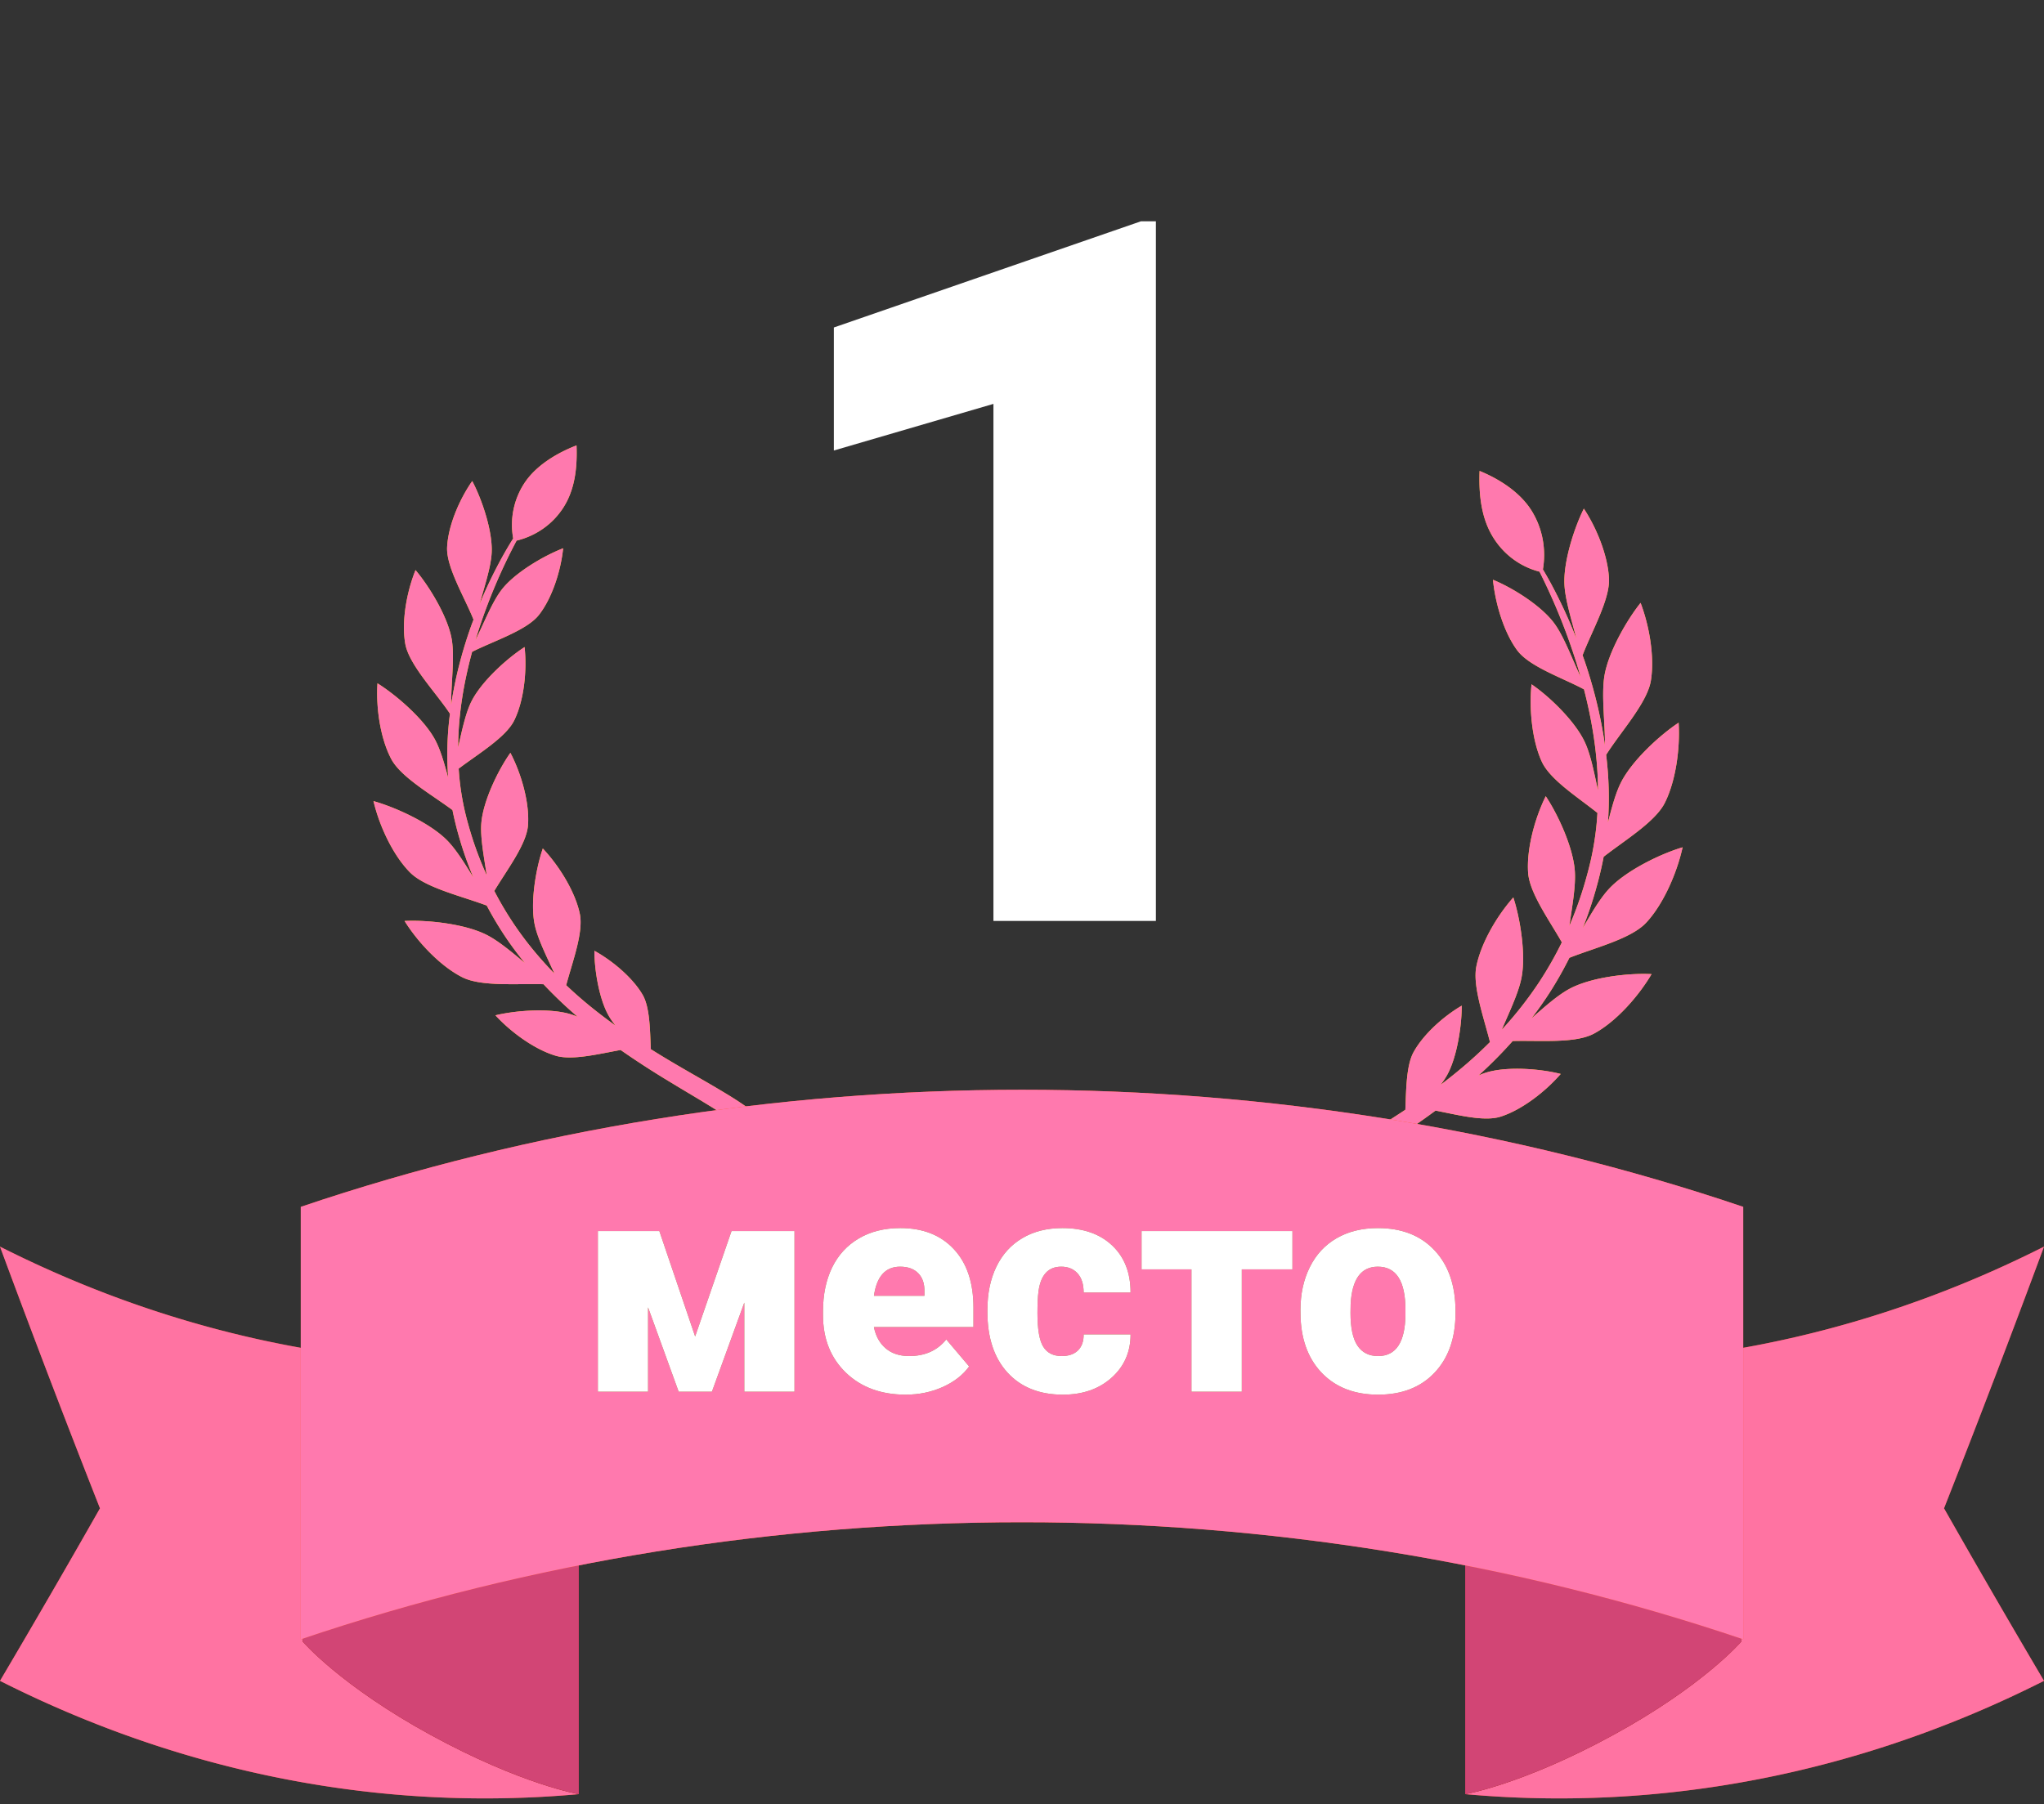 <svg width="299" height="264" fill="none" xmlns="http://www.w3.org/2000/svg"><rect width="100%" height="100%" fill="#333333" stroke="none"/><path d="M169.087 134.752h-23.765V59.096l-23.344 6.82v-18l44.929-15.539h2.18v102.375z" fill="#fff"/><path d="M112.605 164.756a35.31 35.31 0 00-1.557-1.372c-.282-.239-.511-.415-.802-.649a36.66 36.66 0 00-.838-.63 52.261 52.261 0 00-3.419-2.217c-2.296-1.388-4.599-2.673-6.867-4.002a140.3 140.3 0 01-3.92-2.373c-.123-2.86-.14-6.133-1.196-7.957-1.439-2.472-4.372-4.958-7.052-6.437-.015 2.723.676 7.07 2.108 9.54.261.454.599.924.974 1.401a77.631 77.631 0 01-3.857-2.947 62.068 62.068 0 01-3.355-2.96c.916-3.444 2.56-7.745 1.99-10.459-.673-3.206-2.993-6.976-5.411-9.544-1.021 2.963-1.864 7.946-1.184 11.153.444 2.107 1.798 4.742 2.881 7.147-2.004-2.057-3.855-4.258-5.493-6.615a48.933 48.933 0 01-3.3-5.475c1.844-3.079 4.722-6.818 4.93-9.618.242-3.252-.951-7.482-2.576-10.592-1.81 2.556-4.014 7.099-4.255 10.344-.157 2.125.41 4.993.795 7.579a49.58 49.58 0 01-2.3-6.065 62.012 62.012 0 01-.533-1.847 37.902 37.902 0 01-.458-1.864 39.309 39.309 0 01-.632-3.766 44.026 44.026 0 01-.182-2.066c2.866-2.172 6.915-4.58 8.135-7.076 1.427-2.919 1.876-7.252 1.507-10.712-2.646 1.706-6.386 5.114-7.812 8.027-.853 1.744-1.365 4.281-1.909 6.638.006-.82.025-1.636.075-2.446.233-3.893.939-7.748 1.97-11.522 3.151-1.597 8.005-3.137 9.78-5.409 1.923-2.456 3.197-6.433 3.536-9.742-2.83 1.088-7.034 3.554-8.956 6.01-1.444 1.843-2.635 4.971-3.863 7.407.178-.59.364-1.178.555-1.766a81.577 81.577 0 015.456-12.773c2.702-.661 5.158-2.271 6.783-4.749 1.708-2.61 2.116-5.8 1.982-9.181-2.838 1.099-5.906 2.913-7.62 5.515a11.133 11.133 0 00-1.643 8.1c-1.122 1.773-2.125 3.616-3.058 5.499a62.401 62.401 0 00-1.837 4.069c.67-2.505 1.641-5.343 1.747-7.505.151-3.122-1.416-7.77-2.844-10.466-1.9 2.719-3.53 6.559-3.675 9.688-.142 2.897 2.538 7.29 3.864 10.59-.098.27-.208.539-.306.81-1.345 3.762-2.373 7.654-2.965 11.635-.03-2.997.54-6.937.074-9.61-.57-3.237-3.222-7.636-5.289-10.082-1.302 3.229-2.066 7.53-1.504 10.765.539 3.089 4.475 7.13 6.544 10.254a45.87 45.87 0 00-.262 9.359c-.546-2.024-1.116-4.053-1.904-5.532-1.604-3.009-5.629-6.52-8.44-8.277-.232 3.583.42 8.07 2.023 11.086 1.41 2.646 5.885 5.183 8.95 7.458a42.834 42.834 0 00.461 2.052c.158.652.332 1.288.519 1.927a51.642 51.642 0 002.073 5.877c-1.239-2.004-2.51-4.074-3.83-5.416-2.48-2.523-7.485-4.826-10.777-5.751.85 3.623 2.837 7.893 5.323 10.417 2.222 2.257 7.534 3.473 11.242 4.865a51.977 51.977 0 002.674 4.494 51.285 51.285 0 002.892 3.899c-1.88-1.567-3.832-3.213-5.574-4.099-3.16-1.609-8.617-2.209-12.013-2.038 1.986 3.178 5.257 6.612 8.417 8.221 2.765 1.412 7.983.923 11.904 1.034a63.697 63.697 0 004.982 4.753 10.621 10.621 0 00-1.07-.38c-3.058-.91-7.977-.541-10.94.178 2.294 2.497 5.756 5.002 8.814 5.912 2.387.708 6.229-.244 9.497-.842a127.87 127.87 0 006.983 4.53c2.27 1.388 4.558 2.716 6.771 4.092 1.103.691 2.19 1.392 3.204 2.135.253.188.5.374.738.571.228.182.512.415.731.608.475.401.946.827 1.401 1.262 1.808 1.74 3.377 3.702 4.563 5.844.088.16.168.325.256.485l1.324-3.586c-1.205-1.771-2.613-3.371-4.15-4.815z" fill="#FFC700"/><path d="M112.605 164.756a35.31 35.31 0 00-1.557-1.372c-.282-.239-.511-.415-.802-.649a36.66 36.66 0 00-.838-.63 52.261 52.261 0 00-3.419-2.217c-2.296-1.388-4.599-2.673-6.867-4.002a140.3 140.3 0 01-3.92-2.373c-.123-2.86-.14-6.133-1.196-7.957-1.439-2.472-4.372-4.958-7.052-6.437-.015 2.723.676 7.07 2.108 9.54.261.454.599.924.974 1.401a77.631 77.631 0 01-3.857-2.947 62.068 62.068 0 01-3.355-2.96c.916-3.444 2.56-7.745 1.99-10.459-.673-3.206-2.993-6.976-5.411-9.544-1.021 2.963-1.864 7.946-1.184 11.153.444 2.107 1.798 4.742 2.881 7.147-2.004-2.057-3.855-4.258-5.493-6.615a48.933 48.933 0 01-3.3-5.475c1.844-3.079 4.722-6.818 4.93-9.618.242-3.252-.951-7.482-2.576-10.592-1.81 2.556-4.014 7.099-4.255 10.344-.157 2.125.41 4.993.795 7.579a49.58 49.58 0 01-2.3-6.065 62.012 62.012 0 01-.533-1.847 37.902 37.902 0 01-.458-1.864 39.309 39.309 0 01-.632-3.766 44.026 44.026 0 01-.182-2.066c2.866-2.172 6.915-4.58 8.135-7.076 1.427-2.919 1.876-7.252 1.507-10.712-2.646 1.706-6.386 5.114-7.812 8.027-.853 1.744-1.365 4.281-1.909 6.638.006-.82.025-1.636.075-2.446.233-3.893.939-7.748 1.97-11.522 3.151-1.597 8.005-3.137 9.78-5.409 1.923-2.456 3.197-6.433 3.536-9.742-2.83 1.088-7.034 3.554-8.956 6.01-1.444 1.843-2.635 4.971-3.863 7.407.178-.59.364-1.178.555-1.766a81.577 81.577 0 015.456-12.773c2.702-.661 5.158-2.271 6.783-4.749 1.708-2.61 2.116-5.8 1.982-9.181-2.838 1.099-5.906 2.913-7.62 5.515a11.133 11.133 0 00-1.643 8.1c-1.122 1.773-2.125 3.616-3.058 5.499a62.401 62.401 0 00-1.837 4.069c.67-2.505 1.641-5.343 1.747-7.505.151-3.122-1.416-7.77-2.844-10.466-1.9 2.719-3.53 6.559-3.675 9.688-.142 2.897 2.538 7.29 3.864 10.59-.098.27-.208.539-.306.81-1.345 3.762-2.373 7.654-2.965 11.635-.03-2.997.54-6.937.074-9.61-.57-3.237-3.222-7.636-5.289-10.082-1.302 3.229-2.066 7.53-1.504 10.765.539 3.089 4.475 7.13 6.544 10.254a45.87 45.87 0 00-.262 9.359c-.546-2.024-1.116-4.053-1.904-5.532-1.604-3.009-5.629-6.52-8.44-8.277-.232 3.583.42 8.07 2.023 11.086 1.41 2.646 5.885 5.183 8.95 7.458a42.834 42.834 0 00.461 2.052c.158.652.332 1.288.519 1.927a51.642 51.642 0 002.073 5.877c-1.239-2.004-2.51-4.074-3.83-5.416-2.48-2.523-7.485-4.826-10.777-5.751.85 3.623 2.837 7.893 5.323 10.417 2.222 2.257 7.534 3.473 11.242 4.865a51.977 51.977 0 002.674 4.494 51.285 51.285 0 002.892 3.899c-1.88-1.567-3.832-3.213-5.574-4.099-3.16-1.609-8.617-2.209-12.013-2.038 1.986 3.178 5.257 6.612 8.417 8.221 2.765 1.412 7.983.923 11.904 1.034a63.697 63.697 0 004.982 4.753 10.621 10.621 0 00-1.07-.38c-3.058-.91-7.977-.541-10.94.178 2.294 2.497 5.756 5.002 8.814 5.912 2.387.708 6.229-.244 9.497-.842a127.87 127.87 0 006.983 4.53c2.27 1.388 4.558 2.716 6.771 4.092 1.103.691 2.19 1.392 3.204 2.135.253.188.5.374.738.571.228.182.512.415.731.608.475.401.946.827 1.401 1.262 1.808 1.74 3.377 3.702 4.563 5.844.088.16.168.325.256.485l1.324-3.586c-1.205-1.771-2.613-3.371-4.15-4.815z" fill="#FF79AE"/><path d="M188.178 174.269c.507-.5 1.018-.979 1.557-1.451.282-.253.511-.439.802-.687.28-.231.556-.448.838-.666 1.126-.852 2.27-1.612 3.418-2.346 2.296-1.468 4.598-2.827 6.866-4.234a136.603 136.603 0 003.92-2.509c.122-3.027.139-6.489 1.195-8.42 1.438-2.615 4.37-5.245 7.05-6.809.016 2.881-.675 7.48-2.107 10.093-.261.481-.598.977-.973 1.482a77.982 77.982 0 003.856-3.117 62.936 62.936 0 003.355-3.132c-.916-3.643-2.562-8.195-1.992-11.066.673-3.393 2.993-7.38 5.41-10.098 1.021 3.135 1.865 8.407 1.185 11.801-.443 2.229-1.797 5.017-2.88 7.561a54.651 54.651 0 005.492-6.998 52.556 52.556 0 003.299-5.793c-1.845-3.257-4.723-7.214-4.931-10.177-.242-3.44.951-7.916 2.575-11.206 1.81 2.704 4.015 7.511 4.256 10.945.157 2.249-.41 5.283-.795 8.019a54.335 54.335 0 002.3-6.417 68.99 68.99 0 00.533-1.954c.168-.666.325-1.322.457-1.972.274-1.317.48-2.647.632-3.985.078-.728.136-1.458.182-2.186-2.867-2.298-6.915-4.846-8.136-7.487-1.426-3.089-1.876-7.674-1.507-11.335 2.646 1.806 6.386 5.412 7.811 8.494.854 1.846 1.366 4.53 1.91 7.024a50.48 50.48 0 00-.075-2.588c-.234-4.119-.939-8.198-1.972-12.192-3.15-1.69-8.004-3.319-9.78-5.723-1.922-2.599-3.196-6.807-3.535-10.308 2.829 1.15 7.033 3.761 8.956 6.36 1.443 1.95 2.634 5.26 3.863 7.838a103 103 0 00-.555-1.87 89.117 89.117 0 00-5.457-13.514c-2.702-.7-5.158-2.404-6.783-5.026-1.708-2.76-2.116-6.138-1.983-9.714 2.839 1.163 5.906 3.083 7.62 5.835 1.625 2.629 2.133 5.684 1.644 8.571 1.122 1.877 2.125 3.826 3.058 5.819a68.107 68.107 0 011.837 4.305c-.671-2.65-1.641-5.653-1.747-7.94-.152-3.304 1.414-8.222 2.842-11.074 1.901 2.877 3.53 6.94 3.676 10.25.142 3.066-2.537 7.713-3.862 11.205.097.287.208.57.306.857 1.345 3.981 2.373 8.099 2.965 12.311.03-3.171-.541-7.34-.074-10.168.568-3.425 3.22-8.08 5.287-10.666 1.302 3.416 2.067 7.967 1.505 11.39-.538 3.267-4.474 7.543-6.542 10.848a51.408 51.408 0 01.263 9.902c.545-2.141 1.115-4.288 1.902-5.852 1.605-3.184 5.629-6.898 8.438-8.757.234 3.791-.417 8.538-2.02 11.729-1.411 2.8-5.884 5.484-8.95 7.89-.006.036-.013.071-.019.113a46.887 46.887 0 01-.442 2.058c-.157.69-.331 1.363-.517 2.039a56.653 56.653 0 01-2.073 6.218c1.239-2.121 2.511-4.31 3.83-5.73 2.479-2.669 7.483-5.105 10.774-6.084-.849 3.834-2.835 8.351-5.321 11.022-2.221 2.387-7.532 3.673-11.24 5.146a55.629 55.629 0 01-2.673 4.754 54.138 54.138 0 01-2.892 4.126c1.881-1.658 3.832-3.399 5.573-4.337 3.161-1.702 8.616-2.336 12.012-2.155-1.986 3.362-5.256 6.995-8.416 8.698-2.764 1.493-7.982.975-11.902 1.092a65.487 65.487 0 01-4.981 5.029c.366-.155.721-.3 1.07-.403 3.058-.962 7.976-.57 10.939.19-2.294 2.642-5.755 5.292-8.813 6.254-2.387.749-6.228-.259-9.496-.891a127.454 127.454 0 01-6.982 4.792c-2.269 1.468-4.557 2.873-6.77 4.329-1.102.731-2.19 1.472-3.203 2.258-.254.199-.5.396-.738.604a21.16 21.16 0 00-.731.644c-.475.424-.945.874-1.401 1.335-1.808 1.84-3.376 3.916-4.562 6.182-.087.169-.168.344-.255.513l-1.325-3.794a30.408 30.408 0 014.149-5.094z" fill="#FFC700"/><path d="M188.178 174.269c.507-.5 1.018-.979 1.557-1.451.282-.253.511-.439.802-.687.28-.231.556-.448.838-.666 1.126-.852 2.27-1.612 3.418-2.346 2.296-1.468 4.598-2.827 6.866-4.234a136.603 136.603 0 003.92-2.509c.122-3.027.139-6.489 1.195-8.42 1.438-2.615 4.37-5.245 7.05-6.809.016 2.881-.675 7.48-2.107 10.093-.261.481-.598.977-.973 1.482a77.982 77.982 0 003.856-3.117 62.936 62.936 0 003.355-3.132c-.916-3.643-2.562-8.195-1.992-11.066.673-3.393 2.993-7.38 5.41-10.098 1.021 3.135 1.865 8.407 1.185 11.801-.443 2.229-1.797 5.017-2.88 7.561a54.651 54.651 0 005.492-6.998 52.556 52.556 0 003.299-5.793c-1.845-3.257-4.723-7.214-4.931-10.177-.242-3.44.951-7.916 2.575-11.206 1.81 2.704 4.015 7.511 4.256 10.945.157 2.249-.41 5.283-.795 8.019a54.335 54.335 0 002.3-6.417 68.99 68.99 0 00.533-1.954c.168-.666.325-1.322.457-1.972.274-1.317.48-2.647.632-3.985.078-.728.136-1.458.182-2.186-2.867-2.298-6.915-4.846-8.136-7.487-1.426-3.089-1.876-7.674-1.507-11.335 2.646 1.806 6.386 5.412 7.811 8.494.854 1.846 1.366 4.53 1.91 7.024a50.48 50.48 0 00-.075-2.588c-.234-4.119-.939-8.198-1.972-12.192-3.15-1.69-8.004-3.319-9.78-5.723-1.922-2.599-3.196-6.807-3.535-10.308 2.829 1.15 7.033 3.761 8.956 6.36 1.443 1.95 2.634 5.26 3.863 7.838a103 103 0 00-.555-1.87 89.117 89.117 0 00-5.457-13.514c-2.702-.7-5.158-2.404-6.783-5.026-1.708-2.76-2.116-6.138-1.983-9.714 2.839 1.163 5.906 3.083 7.62 5.835 1.625 2.629 2.133 5.684 1.644 8.571 1.122 1.877 2.125 3.826 3.058 5.819a68.107 68.107 0 011.837 4.305c-.671-2.65-1.641-5.653-1.747-7.94-.152-3.304 1.414-8.222 2.842-11.074 1.901 2.877 3.53 6.94 3.676 10.25.142 3.066-2.537 7.713-3.862 11.205.097.287.208.57.306.857 1.345 3.981 2.373 8.099 2.965 12.311.03-3.171-.541-7.34-.074-10.168.568-3.425 3.22-8.08 5.287-10.666 1.302 3.416 2.067 7.967 1.505 11.39-.538 3.267-4.474 7.543-6.542 10.848a51.408 51.408 0 01.263 9.902c.545-2.141 1.115-4.288 1.902-5.852 1.605-3.184 5.629-6.898 8.438-8.757.234 3.791-.417 8.538-2.02 11.729-1.411 2.8-5.884 5.484-8.95 7.89-.006.036-.013.071-.019.113a46.887 46.887 0 01-.442 2.058c-.157.69-.331 1.363-.517 2.039a56.653 56.653 0 01-2.073 6.218c1.239-2.121 2.511-4.31 3.83-5.73 2.479-2.669 7.483-5.105 10.774-6.084-.849 3.834-2.835 8.351-5.321 11.022-2.221 2.387-7.532 3.673-11.24 5.146a55.629 55.629 0 01-2.673 4.754 54.138 54.138 0 01-2.892 4.126c1.881-1.658 3.832-3.399 5.573-4.337 3.161-1.702 8.616-2.336 12.012-2.155-1.986 3.362-5.256 6.995-8.416 8.698-2.764 1.493-7.982.975-11.902 1.092a65.487 65.487 0 01-4.981 5.029c.366-.155.721-.3 1.07-.403 3.058-.962 7.976-.57 10.939.19-2.294 2.642-5.755 5.292-8.813 6.254-2.387.749-6.228-.259-9.496-.891a127.454 127.454 0 01-6.982 4.792c-2.269 1.468-4.557 2.873-6.77 4.329-1.102.731-2.19 1.472-3.203 2.258-.254.199-.5.396-.738.604a21.16 21.16 0 00-.731.644c-.475.424-.945.874-1.401 1.335-1.808 1.84-3.376 3.916-4.562 6.182-.087.169-.168.344-.255.513l-1.325-3.794a30.408 30.408 0 014.149-5.094z" fill="#FF79AE"/><path d="M299 182.405c-27.026 13.646-56.03 19.172-84.658 16.578v63.534c28.628 2.594 57.64-2.932 84.658-16.578a1718.088 1718.088 0 01-14.625-25.245A1991.388 1991.388 0 00299 182.405z" fill="#DC3F16"/><path d="M299 182.405c-27.026 13.646-56.03 19.172-84.658 16.578v63.534c28.628 2.594 57.64-2.932 84.658-16.578a1718.088 1718.088 0 01-14.625-25.245A1991.388 1991.388 0 00299 182.405z" fill="#FF73A2"/><path d="M0 182.405c27.018 13.646 56.03 19.172 84.658 16.578v63.534C56.03 265.111 27.018 259.585 0 245.939a1716.52 1716.52 0 0014.625-25.245A1934.626 1934.626 0 010 182.405z" fill="#DC3F16"/><path d="M0 182.405c27.018 13.646 56.03 19.172 84.658 16.578v63.534C56.03 265.111 27.018 259.585 0 245.939a1716.52 1716.52 0 0014.625-25.245A1934.626 1934.626 0 010 182.405z" fill="#FF73A2"/><path d="M234.532 190.536c-11.923 6.019-20.199 8.448-20.199 8.448v63.534s8.335-1.388 21.606-8.631c13.27-7.243 18.784-13.701 18.784-13.701v-63.534c.009 0-8.079 7.773-20.191 13.884z" fill="#931700"/><path d="M234.532 190.536c-11.923 6.019-20.199 8.448-20.199 8.448v63.534s8.335-1.388 21.606-8.631c13.27-7.243 18.784-13.701 18.784-13.701v-63.534c.009 0-8.079 7.773-20.191 13.884z" fill="#D24575"/><path d="M64.468 190.536c11.923 6.019 20.199 8.448 20.199 8.448v63.534s-8.335-1.388-21.606-8.631c-13.27-7.243-18.784-13.701-18.784-13.701v-63.534c-.009 0 8.07 7.773 20.19 13.884z" fill="#931700"/><path d="M64.468 190.536c11.923 6.019 20.199 8.448 20.199 8.448v63.534s-8.335-1.388-21.606-8.631c-13.27-7.243-18.784-13.701-18.784-13.701v-63.534c-.009 0 8.07 7.773 20.19 13.884z" fill="#D24575"/><path d="M149.498 159.452c-35.863 0-71.725 5.713-105.498 17.13v63.279c33.773-11.417 69.635-17.13 105.498-17.13 35.862 0 71.724 5.713 105.502 17.13v-63.279c-33.778-11.417-69.635-17.13-105.502-17.13z" fill="#FF5418"/><path d="M149.498 159.452c-35.863 0-71.725 5.713-105.498 17.13v63.279c33.773-11.417 69.635-17.13 105.498-17.13 35.862 0 71.724 5.713 105.502 17.13v-63.279c-33.778-11.417-69.635-17.13-105.502-17.13z" fill="#FF79AE"/><path d="M101.687 195.548l5.322-15.424h9.211v23.505h-7.343v-13.034l-4.736 13.034h-4.866L94.8 191.29v12.339h-7.343v-23.505h8.994l5.236 15.424zm30.804 8.516c-3.606 0-6.524-1.072-8.754-3.215-2.231-2.158-3.346-4.961-3.346-8.407v-.609c0-2.404.442-4.526 1.325-6.365.898-1.839 2.202-3.258 3.911-4.258 1.708-1.014 3.736-1.52 6.082-1.52 3.302 0 5.909 1.028 7.821 3.084 1.912 2.042 2.867 4.895 2.867 8.56v2.845h-14.555c.261 1.318.833 2.354 1.717 3.107.883.753 2.027 1.13 3.432 1.13 2.317 0 4.128-.811 5.431-2.433l3.345 3.953c-.912 1.26-2.208 2.267-3.888 3.02-1.666.739-3.461 1.108-5.388 1.108zm-.825-18.726c-2.144 0-3.418 1.419-3.824 4.258h7.387v-.565c.029-1.173-.268-2.078-.891-2.716-.623-.651-1.514-.977-2.672-.977zm23.636 13.078c1.028 0 1.824-.276 2.389-.826.565-.565.84-1.347.826-2.346h6.864c0 2.578-.926 4.692-2.78 6.343-1.84 1.651-4.215 2.477-7.126 2.477-3.418 0-6.111-1.072-8.081-3.215-1.97-2.144-2.954-5.113-2.954-8.907v-.304c0-2.375.434-4.468 1.303-6.278.883-1.825 2.151-3.223 3.802-4.193 1.651-.985 3.606-1.477 5.865-1.477 3.056 0 5.482.847 7.278 2.541 1.796 1.695 2.693 3.99 2.693 6.887h-6.864c0-1.217-.297-2.151-.891-2.803-.594-.651-1.39-.977-2.39-.977-1.897 0-3.005 1.209-3.323 3.628-.102.767-.152 1.825-.152 3.171 0 2.361.282 3.998.847 4.91.565.912 1.463 1.369 2.694 1.369zm33.759-12.687h-7.408v17.9h-7.365v-17.9h-7.299v-5.605h22.072v5.605zm1.173 5.93c0-2.346.456-4.431 1.368-6.256.913-1.839 2.223-3.251 3.932-4.236 1.709-.985 3.715-1.477 6.018-1.477 3.519 0 6.293 1.093 8.32 3.28 2.028 2.172 3.042 5.134 3.042 8.885v.261c0 3.664-1.021 6.575-3.063 8.733-2.028 2.143-4.78 3.215-8.256 3.215-3.345 0-6.032-.999-8.059-2.998-2.028-2.013-3.121-4.736-3.281-8.168l-.021-1.239zm7.321.457c0 2.172.34 3.765 1.021 4.779.68 1.014 1.687 1.521 3.019 1.521 2.607 0 3.94-2.006 3.998-6.018v-.739c0-4.214-1.347-6.321-4.041-6.321-2.448 0-3.773 1.817-3.976 5.453l-.021 1.325z" fill="#912600"/><path d="M101.687 195.548l5.322-15.424h9.211v23.505h-7.343v-13.034l-4.736 13.034h-4.866L94.8 191.29v12.339h-7.343v-23.505h8.994l5.236 15.424zm30.804 8.516c-3.606 0-6.524-1.072-8.754-3.215-2.231-2.158-3.346-4.961-3.346-8.407v-.609c0-2.404.442-4.526 1.325-6.365.898-1.839 2.202-3.258 3.911-4.258 1.708-1.014 3.736-1.52 6.082-1.52 3.302 0 5.909 1.028 7.821 3.084 1.912 2.042 2.867 4.895 2.867 8.56v2.845h-14.555c.261 1.318.833 2.354 1.717 3.107.883.753 2.027 1.13 3.432 1.13 2.317 0 4.128-.811 5.431-2.433l3.345 3.953c-.912 1.26-2.208 2.267-3.888 3.02-1.666.739-3.461 1.108-5.388 1.108zm-.825-18.726c-2.144 0-3.418 1.419-3.824 4.258h7.387v-.565c.029-1.173-.268-2.078-.891-2.716-.623-.651-1.514-.977-2.672-.977zm23.636 13.078c1.028 0 1.824-.276 2.389-.826.565-.565.84-1.347.826-2.346h6.864c0 2.578-.926 4.692-2.78 6.343-1.84 1.651-4.215 2.477-7.126 2.477-3.418 0-6.111-1.072-8.081-3.215-1.97-2.144-2.954-5.113-2.954-8.907v-.304c0-2.375.434-4.468 1.303-6.278.883-1.825 2.151-3.223 3.802-4.193 1.651-.985 3.606-1.477 5.865-1.477 3.056 0 5.482.847 7.278 2.541 1.796 1.695 2.693 3.99 2.693 6.887h-6.864c0-1.217-.297-2.151-.891-2.803-.594-.651-1.39-.977-2.39-.977-1.897 0-3.005 1.209-3.323 3.628-.102.767-.152 1.825-.152 3.171 0 2.361.282 3.998.847 4.91.565.912 1.463 1.369 2.694 1.369zm33.759-12.687h-7.408v17.9h-7.365v-17.9h-7.299v-5.605h22.072v5.605zm1.173 5.93c0-2.346.456-4.431 1.368-6.256.913-1.839 2.223-3.251 3.932-4.236 1.709-.985 3.715-1.477 6.018-1.477 3.519 0 6.293 1.093 8.32 3.28 2.028 2.172 3.042 5.134 3.042 8.885v.261c0 3.664-1.021 6.575-3.063 8.733-2.028 2.143-4.78 3.215-8.256 3.215-3.345 0-6.032-.999-8.059-2.998-2.028-2.013-3.121-4.736-3.281-8.168l-.021-1.239zm7.321.457c0 2.172.34 3.765 1.021 4.779.68 1.014 1.687 1.521 3.019 1.521 2.607 0 3.94-2.006 3.998-6.018v-.739c0-4.214-1.347-6.321-4.041-6.321-2.448 0-3.773 1.817-3.976 5.453l-.021 1.325z" fill="#fff"/></svg>